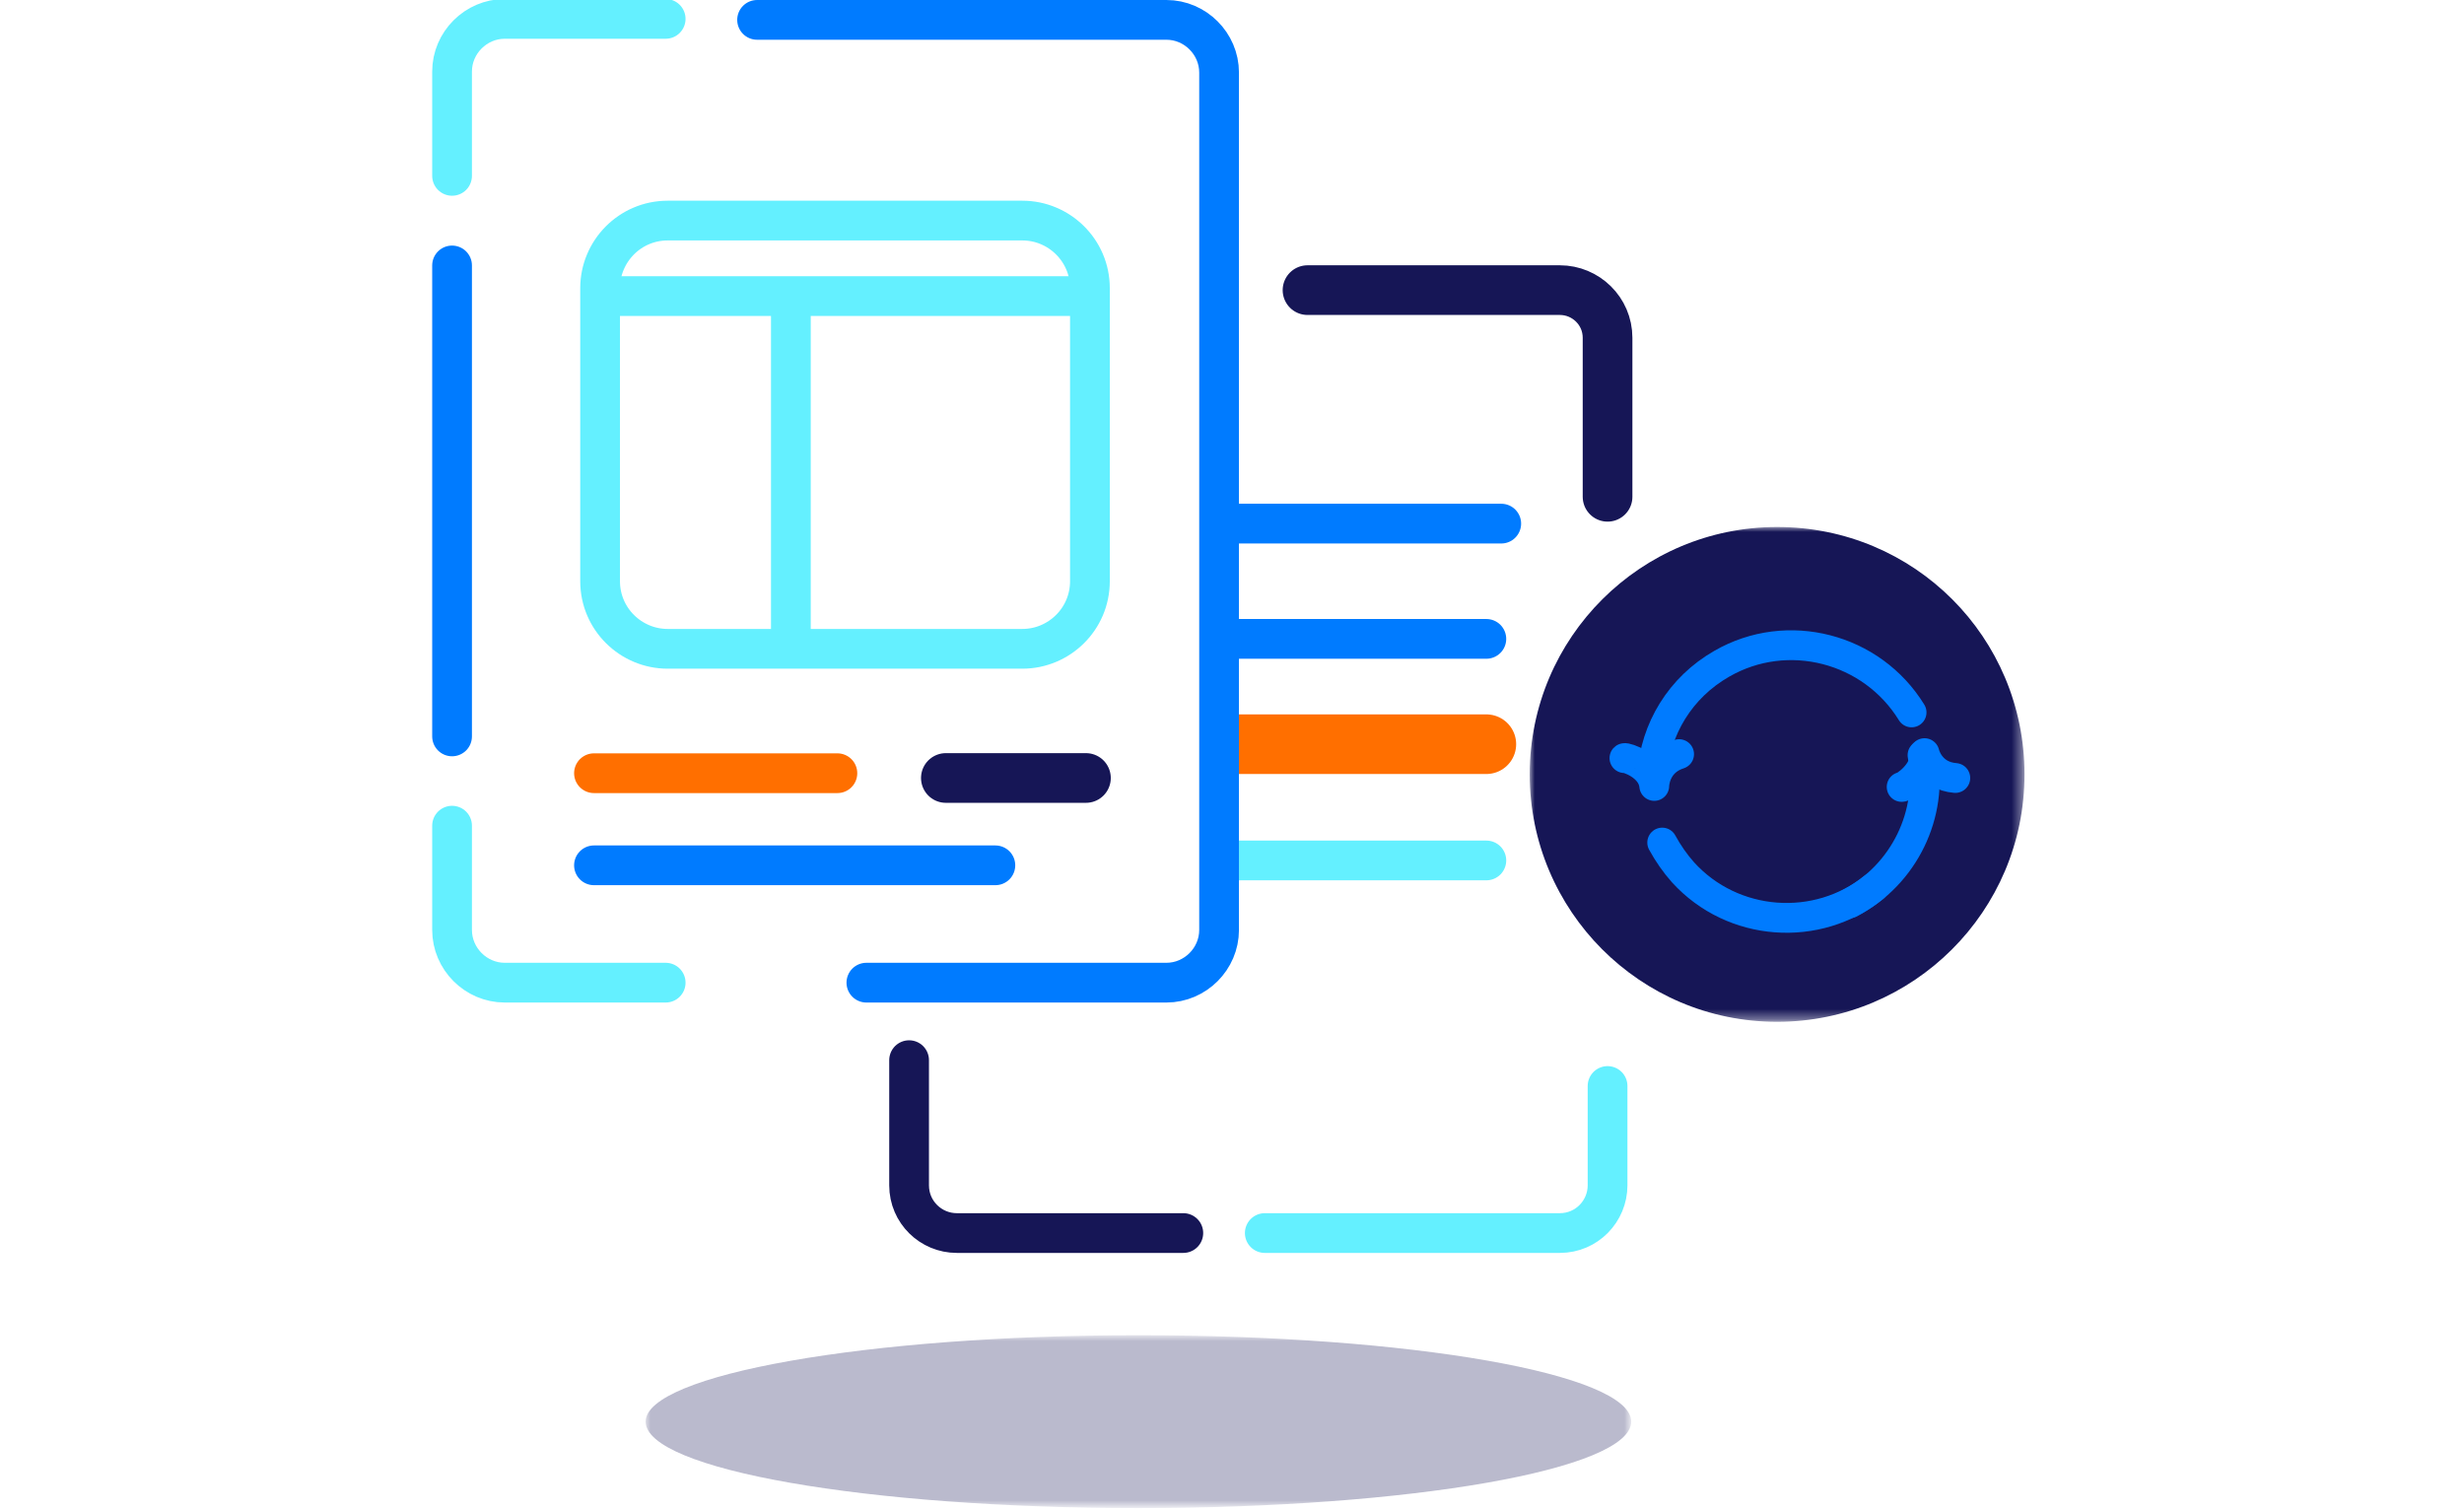 <?xml version="1.0" encoding="utf-8"?>
<svg version="1.1" id="Layer_1" xmlns="http://www.w3.org/2000/svg" xmlns:xlink="http://www.w3.org/1999/xlink" x="0px" y="0px"
	 viewBox="0 0 248 152" style="enable-background:new 0 0 248 152;" xml:space="preserve">
<style type="text/css">
	.st0{fill:none;stroke:#64f0ff;stroke-width:4;stroke-linecap:round;stroke-linejoin:round;}
	.st1{fill:none;stroke:#161656;stroke-width:4;stroke-linecap:round;stroke-linejoin:round;}
	.st2{fill:none;stroke:#007bff;stroke-width:4;stroke-linecap:round;stroke-linejoin:round;}
	.st3{fill:none;stroke:#ff6f00;stroke-width:6;stroke-linecap:round;}
	.st4{fill:none;stroke:#161656;stroke-width:5;stroke-linecap:round;stroke-linejoin:round;}
	.st5{fill:#007bff;}
	.st6{fill:none;stroke:#ff6f00;stroke-width:4;stroke-linecap:round;stroke-linejoin:round;}
	.st7{fill:none;stroke:#161656;stroke-width:5;stroke-linecap:round;}
	.st8{fill:none;stroke:#64f0ff;stroke-width:4;}
	.st9{filter:url(#Adobe_OpacityMaskFilter);}
	.st10{mask:url(#mask-2_1_);fill:#161656;}
	.st11{fill:none;stroke:#007bff;stroke-width:3;stroke-linecap:round;stroke-linejoin:round;}
	.st12{opacity:0.3;}
	.st13{filter:url(#Adobe_OpacityMaskFilter_1_);}
	.st14{mask:url(#mask-4_1_);fill:#161656;}
</style>
<title>Invoice icon</title>
<g id="Desktop">
	<g id="Travel-Ledger" transform="translate(-290, -3009)">
		<g id="Group-57" transform="translate(292, 3011)">
			<path id="Stroke-1" class="st0" d="M159.8,107.3v10c0,2.6-2.1,4.8-4.8,4.8h-29.7"/>
			<path id="Stroke-3" class="st1" d="M117.1,122.1H94.3c-2.6,0-4.8-2.1-4.8-4.8v-12.6"/>
			<path id="Stroke-5" class="st2" d="M149.1,50.7h-26.7"/>
			<path id="Stroke-7" class="st2" d="M147.6,62.3h-25.3"/>
			<path id="Stroke-9" class="st3" d="M147.6,72.9h-25.3"/>
			<path id="Stroke-11" class="st0" d="M147.6,84.6h-25.3"/>
			<path id="Stroke-13" class="st4" d="M129.6,27.2H155c2.6,0,4.8,2.1,4.8,4.8v16"/>
			<g id="Group-18" transform="translate(13.483, 75.62)">
				<path id="Fill-15" class="st5" d="M44.3,0.2h24.5"/>
				<path id="Stroke-17" class="st6" d="M44.3,0.2h24.5"/>
			</g>
			<g id="Group-22" transform="translate(13.483, 84.89)">
				<path id="Fill-19" class="st5" d="M44.3,0.2h40.4"/>
				<path id="Stroke-21" class="st2" d="M44.3,0.2h40.4"/>
			</g>
			<path id="Stroke-23" class="st7" d="M93.2,76.3h14.1"/>
			<path id="Stroke-25" class="st2" d="M74.2,0h41.2c2.9,0,5.3,2.4,5.3,5.3v86.3c0,2.9-2.4,5.3-5.3,5.3H85.2"/>
			<g id="Group-30" transform="translate(0, 24.216)">
				<path id="Fill-27" class="st5" d="M43.5,47.9V0.5"/>
				<path id="Stroke-29" class="st2" d="M43.5,47.9V0.5"/>
			</g>
			<path id="Stroke-31" class="st0" d="M43.5,15.7V5.2c0-2.9,2.4-5.3,5.3-5.3h16.2"/>
			<path id="Stroke-33" class="st0" d="M43.5,81.1v10.5c0,2.9,2.4,5.3,5.3,5.3h16.2"/>
			<path id="Stroke-35" class="st8" d="M100.9,63.3H65.2c-3.7,0-6.8-3-6.8-6.8V27c0-3.7,3-6.8,6.8-6.8h35.7c3.7,0,6.8,3,6.8,6.8
				v29.5C107.7,60.3,104.6,63.3,100.9,63.3z"/>
			<path id="Stroke-37" class="st8" d="M77.6,27.3v35.4"/>
			<path id="Stroke-39" class="st8" d="M108.4,27.8H59.8"/>
			<g id="Group-43" transform="translate(107.865, 50.339)">
				<g id="Clip-42">
				</g>
				<defs>
					<filter id="Adobe_OpacityMaskFilter" filterUnits="userSpaceOnUse" x="44.1" y="0.7" width="49.8" height="49.8">
						<feColorMatrix  type="matrix" values="1 0 0 0 0  0 1 0 0 0  0 0 1 0 0  0 0 0 1 0"/>
					</filter>
				</defs>
				<mask maskUnits="userSpaceOnUse" x="44.1" y="0.7" width="49.8" height="49.8" id="mask-2_1_">
					<g class="st9">
						<polygon id="path-1_1_" class="st5" points="44.1,0.7 93.9,0.7 93.9,50.5 44.1,50.5 						"/>
					</g>
				</mask>
				<path id="Fill-41" class="st10" d="M93.9,25.6c0,13.8-11.2,24.9-24.9,24.9c-13.8,0-24.9-11.2-24.9-24.9
					C44.1,11.8,55.3,0.7,69,0.7C82.8,0.7,93.9,11.8,93.9,25.6"/>
			</g>
			<path id="Stroke-44" class="st11" d="M164.3,75.9c0.3-4.5,2.8-8.7,7-11.1c6.6-3.8,15.1-1.6,19.1,4.9"/>
			<path id="Stroke-46" class="st11" d="M184.2,88.9c5.5-2.9,8.4-9,7.3-14.9"/>
			<path id="Stroke-48" class="st11" d="M186.6,87.3c-5.7,4.6-14.2,4-19.2-1.5c-0.8-0.9-1.5-1.9-2.1-3"/>
			<path id="Stroke-50" class="st11" d="M161.5,74.3c0.1-0.1,2.8,0.7,3,2.8c0,0,0-2.4,2.5-3.2"/>
			<path id="Stroke-52" class="st11" d="M189.4,77.2c0.1,0.1,2.5-1.4,2.3-3.4c0,0,0.5,2.3,3.1,2.5"/>
			<g id="Group-56" transform="translate(19.382, 132.081)" class="st12">
				<g id="Clip-55">
				</g>
				<defs>
					<filter id="Adobe_OpacityMaskFilter_1_" filterUnits="userSpaceOnUse" x="43.6" y="0.4" width="99.3" height="17.3">
						<feColorMatrix  type="matrix" values="1 0 0 0 0  0 1 0 0 0  0 0 1 0 0  0 0 0 1 0"/>
					</filter>
				</defs>
				<mask maskUnits="userSpaceOnUse" x="43.6" y="0.4" width="99.3" height="17.3" id="mask-4_1_">
					<g class="st13">
						<polygon id="path-3_1_" class="st5" points="43.6,0.4 142.8,0.4 142.8,17.7 43.6,17.7 						"/>
					</g>
				</mask>
				<path id="Fill-54" class="st14" d="M142.8,9c0-4.8-22.2-8.7-49.6-8.7S43.6,4.3,43.6,9c0,4.8,22.2,8.7,49.6,8.7
					S142.8,13.8,142.8,9"/>
			</g>
		</g>
	</g>
</g>
</svg>
